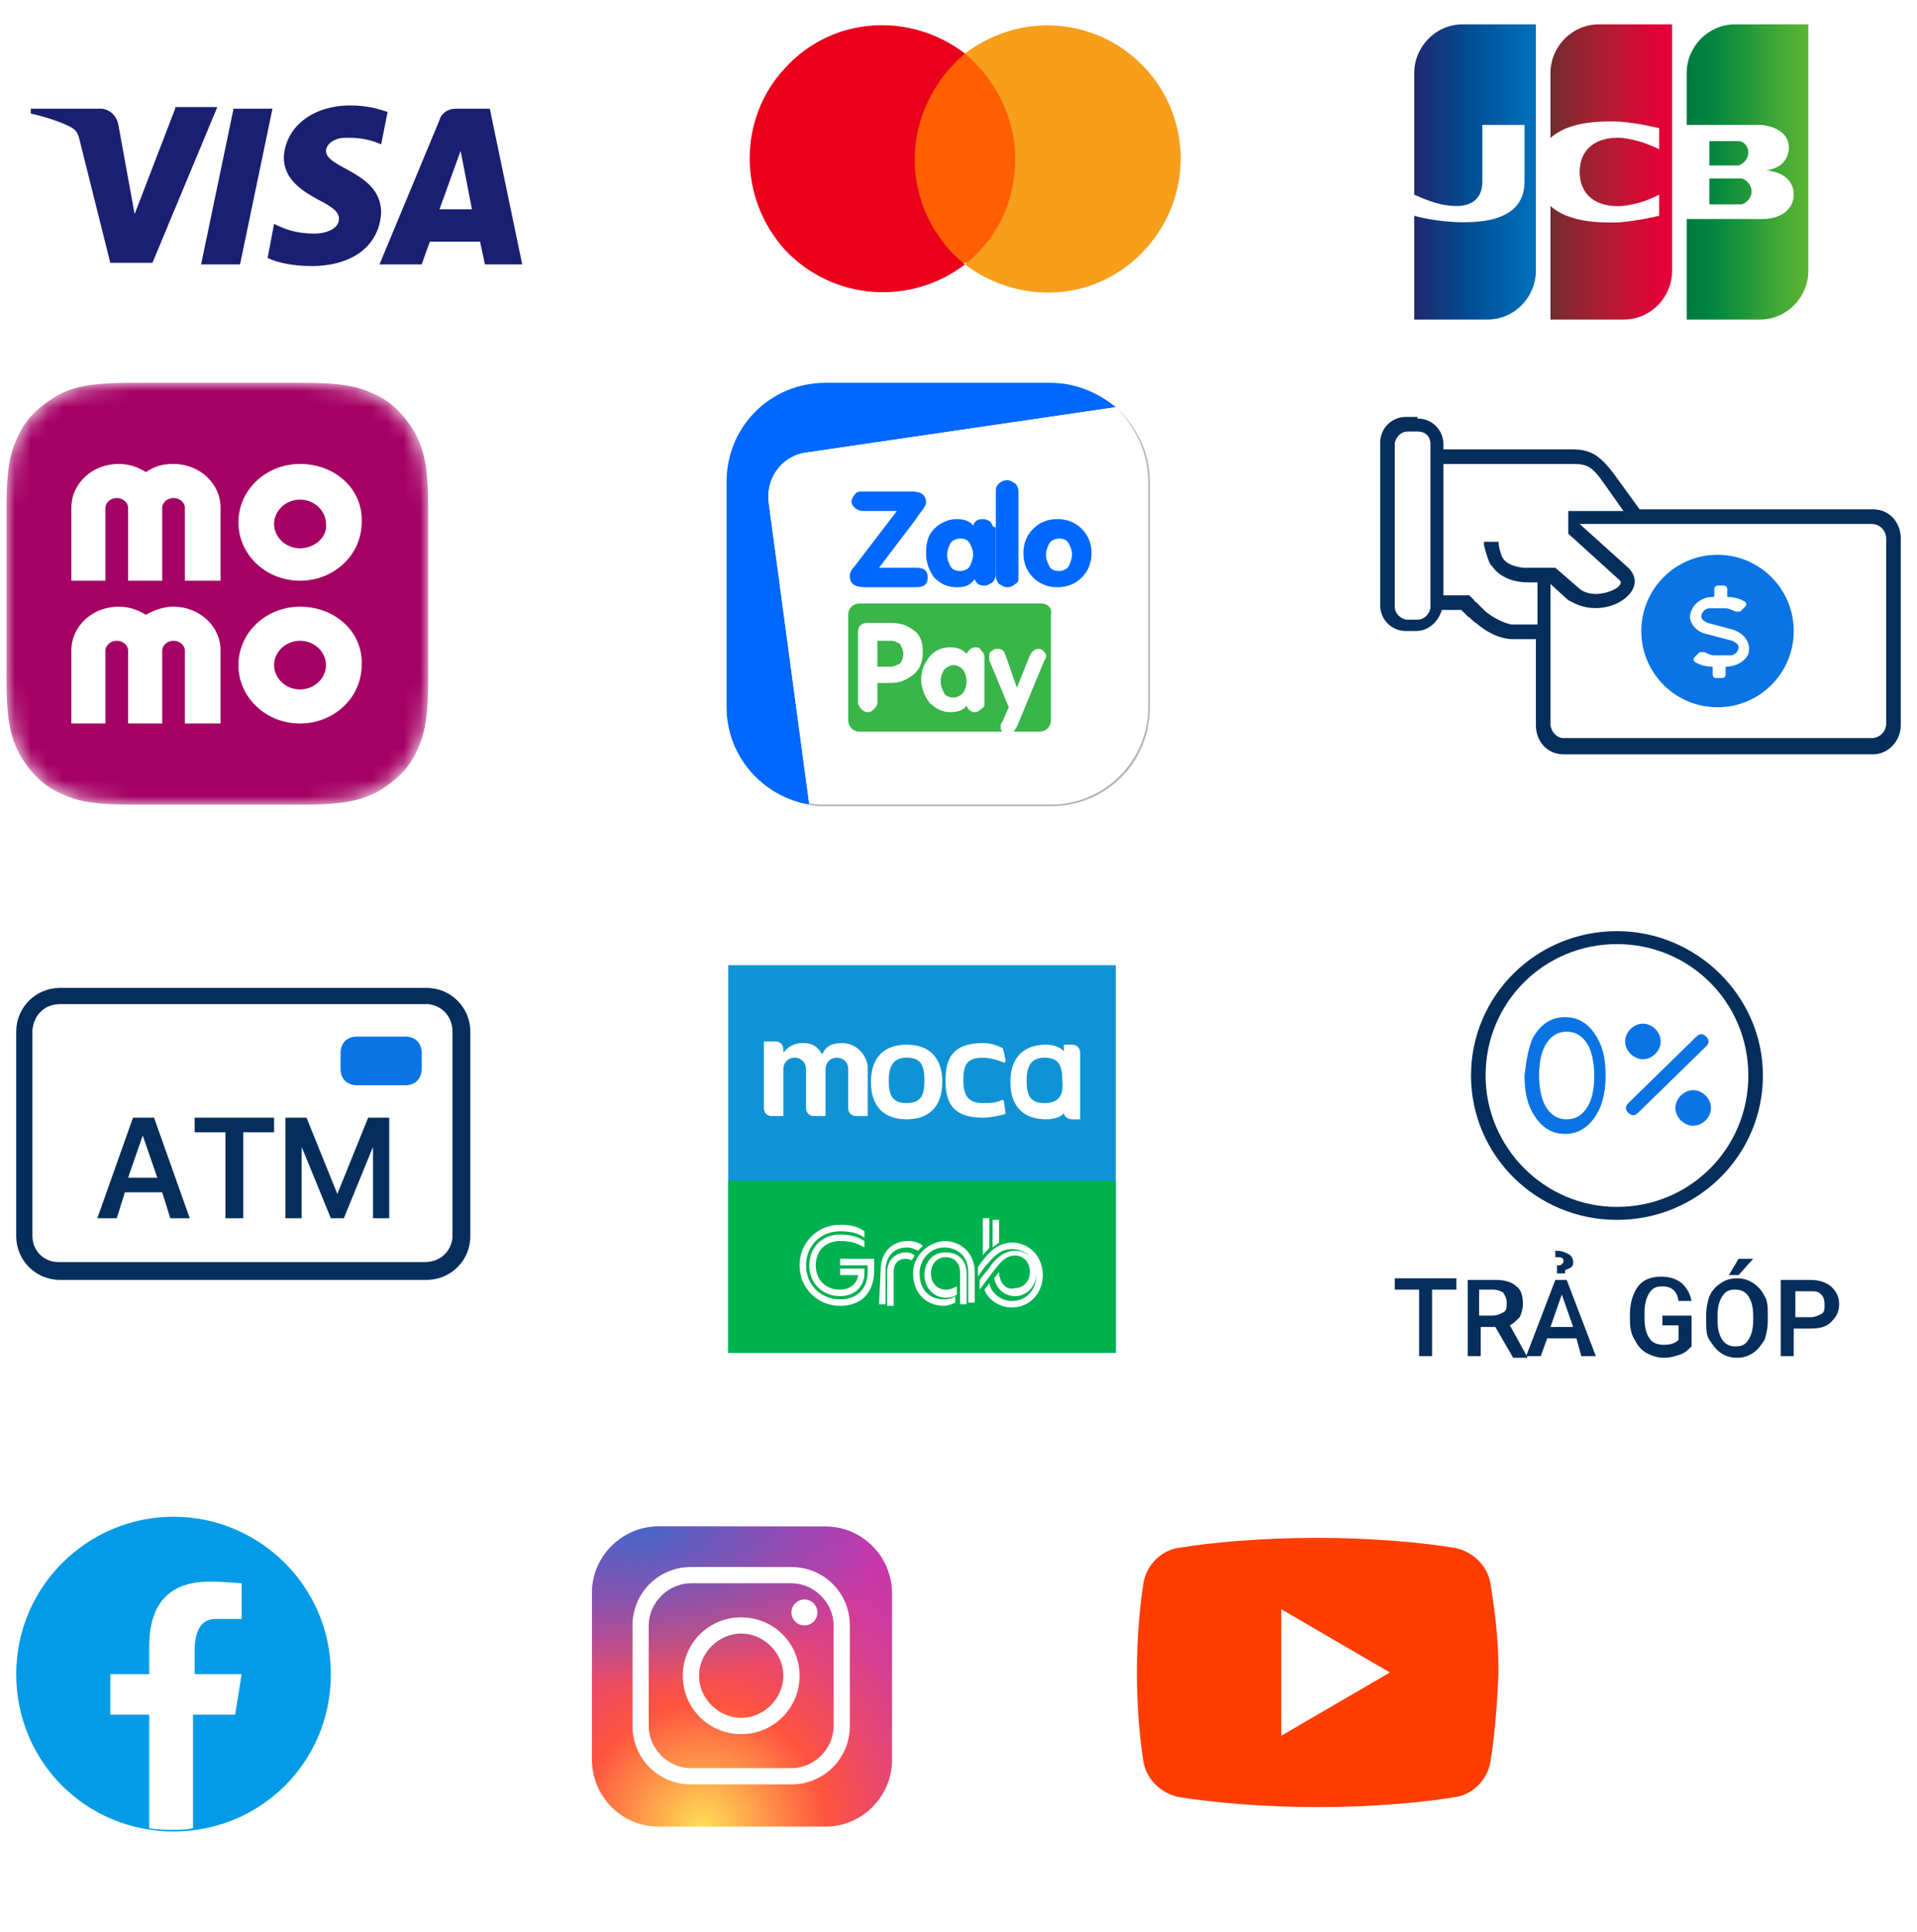 <?xml version="1.0" encoding="utf-8"?>
<!-- Generator: Adobe Illustrator 24.0.0, SVG Export Plug-In . SVG Version: 6.00 Build 0)  -->
<svg version="1.1" id="Layer_1" xmlns="http://www.w3.org/2000/svg" xmlns:xlink="http://www.w3.org/1999/xlink" x="0px" y="0px"
	 viewBox="0 0 118.2 119.1" style="enable-background:new 0 0 118.2 119.1;" xml:space="preserve">
<style type="text/css">
	.st0{fill:#FFFFFF;filter:url(#Adobe_OpacityMaskFilter);}
	.st1{mask:url(#mask0_1329:61134_1_);}
	.st2{opacity:1.000000e-02;fill:#FFFFFF;enable-background:new    ;}
	.st3{fill-rule:evenodd;clip-rule:evenodd;fill:#1A1F71;}
	.st4{fill:#FF5F00;}
	.st5{fill:#EB001B;}
	.st6{fill:#F79E1B;}
	.st7{fill:#FFFFFF;}
	.st8{fill:url(#SVGID_1_);}
	.st9{fill:url(#SVGID_2_);}
	.st10{fill:url(#SVGID_3_);}
	.st11{fill:url(#SVGID_4_);}
	.st12{fill:url(#SVGID_5_);}
	.st13{fill:#FFFFFF;filter:url(#Adobe_OpacityMaskFilter_1_);}
	.st14{mask:url(#mask0_2_);}
	.st15{fill:#A50064;}
	.st16{fill:#0068FF;}
	.st17{fill:#B3B3B3;}
	.st18{fill:#39B54A;}
	.st19{fill-rule:evenodd;clip-rule:evenodd;fill:#052E5C;}
	.st20{fill:#0B74E5;}
	.st21{fill:#1093D5;}
	.st22{fill:#00B14F;}
	.st23{fill-rule:evenodd;clip-rule:evenodd;fill:#0B74E5;}
	.st24{fill:#0B74E5;stroke:#0B74E5;}
	.st25{fill:#052E5C;}
	.st26{fill:url(#SVGID_6_);}
	.st27{fill:url(#SVGID_7_);}
	.st28{fill:#FF3D00;}
	.st29{fill:#039BE5;}
</style>
<defs>
	<filter id="Adobe_OpacityMaskFilter" filterUnits="userSpaceOnUse" x="0" y="0" width="34" height="23">
		<feColorMatrix  type="matrix" values="1 0 0 0 0  0 1 0 0 0  0 0 1 0 0  0 0 0 1 0"/>
	</filter>
</defs>
<mask maskUnits="userSpaceOnUse" x="0" y="0" width="34" height="23" id="mask0_1329:61134_1_">
	<path class="st0" d="M2.8,2h28.4c1,0,1.8,0.8,1.8,1.8v16.4c0,1-0.8,1.8-1.8,1.8H2.8c-1,0-1.8-0.8-1.8-1.8V3.8C1,2.8,1.8,2,2.8,2z"
		/>
</mask>
<g class="st1">
	<rect class="st2" width="34" height="23"/>
	<path class="st3" d="M10.8,6.7l-2.5,6.5l-1-5.5c-0.1-0.6-0.6-1-1.1-1H1.9L1.9,7c0.9,0.2,1.8,0.5,2.4,0.8C4.7,8,4.8,8.2,4.9,8.6
		l1.9,7.6h2.6l4-9.6H10.8z M14.4,6.7l-2,9.6h2.4l2-9.6H14.4z M28.4,9.3l0.7,3.6h-2L28.4,9.3z M28.1,6.7c-0.5,0-0.9,0.3-1,0.7
		l-3.7,8.9h2.6l0.5-1.4h3.1l0.3,1.4h2.3l-2-9.6H28.1z M17.5,9.7c0,1.4,1.2,2.1,2.1,2.6c1,0.5,1.3,0.8,1.3,1.2c0,0.6-0.8,0.9-1.5,0.9
		c-1.2,0-1.9-0.3-2.5-0.6l-0.4,2.1c0.6,0.3,1.6,0.5,2.7,0.5c2.6,0,4.2-1.3,4.3-3.3c0-2.5-3.4-2.7-3.4-3.8c0-0.3,0.3-0.7,1-0.8
		c0.3,0,1.3-0.1,2.4,0.4l0.4-2c-0.6-0.2-1.3-0.4-2.3-0.4C19.3,6.5,17.6,7.8,17.5,9.7z"/>
</g>
<g>
	<rect x="44.5" y="-0.1" class="st2" width="30" height="20"/>
	<rect x="55.9" y="3.3" class="st4" width="7.2" height="12.9"/>
	<path class="st5" d="M56.4,9.8c0-2.5,1.2-4.9,3.1-6.5c-3.4-2.6-8.2-2.3-11.1,0.9c-2.9,3.1-2.9,8,0,11.2c2.9,3.1,7.7,3.5,11.1,0.9
		C57.5,14.7,56.4,12.3,56.4,9.8z"/>
	<path class="st6" d="M72.8,9.8c0,3.1-1.8,6-4.6,7.4c-2.8,1.4-6.2,1-8.7-0.9c2-1.6,3.1-3.9,3.1-6.5c0-2.5-1.2-4.9-3.1-6.5
		C62,1.4,65.3,1,68.2,2.4C71,3.8,72.8,6.6,72.8,9.8L72.8,9.8z"/>
</g>
<g>
	<rect x="83.4" class="st2" width="32" height="21.3"/>
	<path class="st7" d="M113,16.9c0,2.3-1.9,4.2-4.2,4.2H85.6V4.4c0-2.3,1.9-4.2,4.2-4.2H113V16.9z"/>
	
		<linearGradient id="SVGID_1_" gradientUnits="userSpaceOnUse" x1="103.95" y1="12.999" x2="111.466" y2="12.999" gradientTransform="matrix(1 0 0 -1 0 24.823)">
		<stop  offset="0" style="stop-color:#007940"/>
		<stop  offset="0.229" style="stop-color:#00873F"/>
		<stop  offset="0.743" style="stop-color:#40A737"/>
		<stop  offset="1" style="stop-color:#5CB531"/>
	</linearGradient>
	<path class="st8" d="M105.4,12.6h1.8c0.1,0,0.2,0,0.2,0c0.3-0.1,0.6-0.4,0.6-0.8c0-0.4-0.3-0.7-0.6-0.8c-0.1,0-0.2,0-0.2,0h-1.8
		V12.6z"/>
	
		<linearGradient id="SVGID_2_" gradientUnits="userSpaceOnUse" x1="103.95" y1="14.162" x2="111.459" y2="14.162" gradientTransform="matrix(1 0 0 -1 0 24.823)">
		<stop  offset="0" style="stop-color:#007940"/>
		<stop  offset="0.229" style="stop-color:#00873F"/>
		<stop  offset="0.743" style="stop-color:#40A737"/>
		<stop  offset="1" style="stop-color:#5CB531"/>
	</linearGradient>
	<path class="st9" d="M107,1.5c-1.7,0-3,1.4-3,3v3.2h4.3c0.1,0,0.2,0,0.3,0c1,0.1,1.7,0.6,1.7,1.4c0,0.7-0.5,1.3-1.4,1.4v0
		c1,0.1,1.7,0.6,1.7,1.5c0,0.9-0.8,1.5-1.9,1.5h-4.7v6.2h4.5c1.7,0,3-1.4,3-3V1.5H107z"/>
	
		<linearGradient id="SVGID_3_" gradientUnits="userSpaceOnUse" x1="103.95" y1="15.441" x2="111.466" y2="15.441" gradientTransform="matrix(1 0 0 -1 0 24.823)">
		<stop  offset="0" style="stop-color:#007940"/>
		<stop  offset="0.229" style="stop-color:#00873F"/>
		<stop  offset="0.743" style="stop-color:#40A737"/>
		<stop  offset="1" style="stop-color:#5CB531"/>
	</linearGradient>
	<path class="st10" d="M107.8,9.4c0-0.4-0.3-0.7-0.6-0.7c0,0-0.1,0-0.2,0h-1.6v1.5h1.6c0.1,0,0.2,0,0.2,0
		C107.5,10.1,107.8,9.8,107.8,9.4z"/>
	
		<linearGradient id="SVGID_4_" gradientUnits="userSpaceOnUse" x1="87.124" y1="14.17" x2="94.757" y2="14.17" gradientTransform="matrix(1 0 0 -1 0 24.823)">
		<stop  offset="0" style="stop-color:#1F286F"/>
		<stop  offset="0.475" style="stop-color:#004E94"/>
		<stop  offset="0.826" style="stop-color:#0066B1"/>
		<stop  offset="1" style="stop-color:#006FBC"/>
	</linearGradient>
	<path class="st11" d="M90.2,1.5c-1.7,0-3,1.4-3,3v7.5c0.9,0.4,1.7,0.7,2.6,0.7c1.1,0,1.6-0.6,1.6-1.5V7.7H94v3.5
		c0,1.4-0.9,2.5-3.7,2.5c-1.8,0-3.1-0.4-3.1-0.4v6.4h4.5c1.7,0,3-1.4,3-3V1.5H90.2z"/>
	
		<linearGradient id="SVGID_5_" gradientUnits="userSpaceOnUse" x1="95.497" y1="14.153" x2="102.909" y2="14.153" gradientTransform="matrix(1 0 0 -1 0 24.823)">
		<stop  offset="0" style="stop-color:#6C2C2F"/>
		<stop  offset="0.173" style="stop-color:#882730"/>
		<stop  offset="0.573" style="stop-color:#BE1833"/>
		<stop  offset="0.859" style="stop-color:#DC0436"/>
		<stop  offset="1" style="stop-color:#E60039"/>
	</linearGradient>
	<path class="st12" d="M98.6,1.5c-1.7,0-3,1.4-3,3v4c0.8-0.7,2.1-1.1,4.3-1c1.2,0.1,2.4,0.4,2.4,0.4v1.3c-0.6-0.3-1.4-0.6-2.3-0.7
		c-1.6-0.1-2.6,0.7-2.6,2.1c0,1.4,1,2.2,2.6,2.1c1-0.1,1.7-0.4,2.3-0.7v1.3c0,0-1.2,0.3-2.4,0.4c-2.2,0.1-3.5-0.3-4.3-1v7h4.5
		c1.7,0,3-1.4,3-3V1.5H98.6z"/>
</g>
<defs>
	<filter id="Adobe_OpacityMaskFilter_1_" filterUnits="userSpaceOnUse" x="0.4" y="23.6" width="26" height="26">
		<feColorMatrix  type="matrix" values="1 0 0 0 0  0 1 0 0 0  0 0 1 0 0  0 0 0 1 0"/>
	</filter>
</defs>
<mask maskUnits="userSpaceOnUse" x="0.4" y="23.6" width="26" height="26" id="mask0_2_">
	<path class="st13" d="M8.1,23.6h10.6c2.7,0,3.6,0.3,4.6,0.8c1,0.5,1.7,1.3,2.3,2.3c0.5,1,0.8,1.9,0.8,4.6v10.6
		c0,2.7-0.3,3.6-0.8,4.6c-0.5,1-1.3,1.7-2.3,2.3c-1,0.5-1.9,0.8-4.6,0.8H8.1c-2.7,0-3.6-0.3-4.6-0.8c-1-0.5-1.7-1.3-2.3-2.3
		c-0.5-1-0.8-1.9-0.8-4.6V31.3c0-2.7,0.3-3.6,0.8-4.6c0.5-1,1.3-1.7,2.3-2.3C4.4,23.9,5.4,23.6,8.1,23.6z"/>
</mask>
<g class="st14">
	<path class="st15" d="M8.1,23.6h10.6c2.7,0,3.6,0.3,4.6,0.8c1,0.5,1.7,1.3,2.3,2.3c0.5,1,0.8,1.9,0.8,4.6v10.6
		c0,2.7-0.3,3.6-0.8,4.6c-0.5,1-1.3,1.7-2.3,2.3c-1,0.5-1.9,0.8-4.6,0.8H8.1c-2.7,0-3.6-0.3-4.6-0.8c-1-0.5-1.7-1.3-2.3-2.3
		c-0.5-1-0.8-1.9-0.8-4.6V31.3c0-2.7,0.3-3.6,0.8-4.6c0.5-1,1.3-1.7,2.3-2.3C4.4,23.9,5.4,23.6,8.1,23.6z"/>
	<path class="st7" d="M18.5,28.6c-2.1,0-3.8,1.6-3.8,3.6c0,2,1.7,3.6,3.8,3.6c2.1,0,3.8-1.6,3.8-3.6C22.4,30.2,20.7,28.6,18.5,28.6z
		 M18.5,33.8c-0.9,0-1.6-0.7-1.6-1.5c0-0.8,0.7-1.5,1.6-1.5c0.9,0,1.6,0.7,1.6,1.5C20.2,33.1,19.4,33.8,18.5,33.8L18.5,33.8z
		 M13.6,35.8h-2.2v-4.5c0-0.3-0.3-0.6-0.7-0.6c-0.4,0-0.7,0.3-0.7,0.6v4.5H7.9v-4.5c0-0.3-0.3-0.6-0.7-0.6c-0.4,0-0.7,0.3-0.7,0.6
		v4.5H4.4v-4.5c0-1.5,1.3-2.7,2.9-2.7c0.7,0,1.2,0.2,1.7,0.5c0.6-0.4,1.1-0.5,1.7-0.5c1.6,0,2.9,1.2,2.9,2.7V35.8z M18.5,37.4
		c-2.1,0-3.8,1.6-3.8,3.6c0,2,1.7,3.6,3.8,3.6c2.1,0,3.8-1.6,3.8-3.6C22.4,39,20.7,37.4,18.5,37.4L18.5,37.4z M10.7,37.4
		c1.6,0,2.9,1.2,2.9,2.7v4.5h-2.2v-4.5c0-0.3-0.3-0.6-0.7-0.6c-0.4,0-0.7,0.3-0.7,0.6v4.5H7.9v-4.5c0-0.3-0.3-0.6-0.7-0.6
		c-0.4,0-0.7,0.3-0.7,0.6v4.5H4.4v-4.5c0-1.5,1.3-2.7,2.9-2.7c0.7,0,1.2,0.2,1.7,0.5C9.5,37.6,10.1,37.4,10.7,37.4z M18.5,39.5
		c0.9,0,1.6,0.7,1.6,1.5c0,0.8-0.7,1.5-1.6,1.5c-0.9,0-1.6-0.7-1.6-1.5C16.9,40.2,17.6,39.5,18.5,39.5z"/>
</g>
<g>
	<path class="st16" d="M49.7,27.9l19.1-2.8c-1.1-0.9-2.5-1.5-4-1.5H50.9c-3.4,0-6.1,2.7-6.1,6.1v13.9c0,3,2.2,5.5,5.1,6L47.4,31
		C47.2,29.5,48.2,28.1,49.7,27.9z"/>
	<path class="st7" d="M68.8,25.1l-19.1,2.8c-1.5,0.2-2.5,1.6-2.3,3.1l2.5,18.6c0.3,0,0.7,0.1,1,0.1h13.9c3.4,0,6.1-2.7,6.1-6.1V29.7
		C70.9,27.8,70.1,26.2,68.8,25.1z"/>
	<path class="st17" d="M68.8,25.1L68.8,25.1c1.2,1.2,2,2.8,2,4.6v13.9c0,3.3-2.7,6-6,6H50.9c-0.3,0-0.7,0-1-0.1l0,0.1
		c0.3,0.1,0.7,0.1,1,0.1h13.9c3.4,0,6.1-2.7,6.1-6.1V29.7C70.9,27.9,70.1,26.3,68.8,25.1z"/>
	<path class="st16" d="M61.1,32.2c-0.1-0.1-0.3-0.2-0.5-0.2c-0.3,0-0.5,0.1-0.6,0.4C59.8,32.1,59.4,32,59,32c-0.5,0-1,0.2-1.4,0.6
		c-0.4,0.4-0.5,0.9-0.5,1.5c0,0.6,0.2,1.1,0.5,1.5c0.4,0.4,0.8,0.6,1.4,0.6c0.5,0,0.8-0.1,1.1-0.5c0.1,0.3,0.3,0.4,0.6,0.4
		c0.2,0,0.3-0.1,0.5-0.2c0.1-0.1,0.2-0.3,0.2-0.5v-2.9C61.2,32.5,61.2,32.4,61.1,32.2z M59.8,34.9c-0.1,0.2-0.4,0.3-0.6,0.3
		c-0.3,0-0.5-0.1-0.6-0.3c-0.1-0.2-0.2-0.4-0.2-0.7c0-0.3,0.1-0.5,0.2-0.7c0.1-0.2,0.4-0.3,0.6-0.3c0.3,0,0.5,0.1,0.6,0.3
		c0.1,0.2,0.2,0.4,0.2,0.7C60,34.4,59.9,34.7,59.8,34.9z"/>
	<path class="st16" d="M62.6,36c-0.1,0.1-0.3,0.2-0.5,0.2c-0.2,0-0.3-0.1-0.5-0.2c-0.1-0.1-0.2-0.3-0.2-0.5v-5.2
		c0-0.2,0-0.3,0.2-0.5c0.1-0.1,0.3-0.2,0.5-0.2c0.2,0,0.3,0.1,0.5,0.2c0.1,0.1,0.2,0.3,0.2,0.5v5.2C62.8,35.8,62.8,35.9,62.6,36z"/>
	<path class="st16" d="M66.7,32.6c-0.4-0.4-0.9-0.6-1.5-0.6c-0.6,0-1.1,0.2-1.5,0.6c-0.4,0.4-0.6,0.9-0.6,1.5c0,0.6,0.2,1.1,0.6,1.5
		c0.4,0.4,0.9,0.6,1.5,0.6c0.6,0,1.1-0.2,1.5-0.6c0.4-0.4,0.6-0.9,0.6-1.5C67.3,33.5,67.1,33,66.7,32.6z M65.9,34.9
		c-0.1,0.2-0.4,0.3-0.6,0.3c-0.3,0-0.5-0.1-0.6-0.3c-0.1-0.2-0.2-0.4-0.2-0.7c0-0.3,0.1-0.5,0.2-0.7c0.1-0.2,0.4-0.3,0.6-0.3
		c0.3,0,0.5,0.1,0.6,0.3c0.1,0.2,0.2,0.4,0.2,0.7C66.1,34.4,66,34.7,65.9,34.9z"/>
	<path class="st16" d="M56.4,32.1c0.4-0.6,0.7-0.9,0.7-1.1c0-0.5-0.3-0.7-0.9-0.7h-3c-0.2,0-0.4,0-0.5,0.2c-0.1,0.1-0.2,0.3-0.2,0.4
		c0,0.2,0.1,0.3,0.2,0.4c0.1,0.1,0.3,0.2,0.5,0.2h2.1l-2.6,3.4c-0.2,0.2-0.3,0.4-0.3,0.6c0,0.5,0.3,0.7,1,0.7h3.1
		c0.5,0,0.7-0.2,0.7-0.6c0-0.4-0.2-0.6-0.7-0.6h-2.3L56.4,32.1z"/>
	<path class="st18" d="M54.9,39.5h-0.8v1.6h0.8c0.2,0,0.4-0.1,0.6-0.2c0.1-0.1,0.2-0.4,0.2-0.6c0-0.2-0.1-0.4-0.2-0.6
		C55.3,39.6,55.2,39.5,54.9,39.5z"/>
	<path class="st18" d="M58.8,41c-0.2,0-0.4,0.1-0.6,0.3c-0.1,0.2-0.2,0.4-0.2,0.7s0.1,0.5,0.2,0.7c0.1,0.2,0.3,0.3,0.6,0.3
		c0.2,0,0.4-0.1,0.6-0.3c0.1-0.2,0.2-0.4,0.2-0.7c0-0.3-0.1-0.5-0.2-0.7C59.2,41.1,59,41,58.8,41z"/>
	<path class="st18" d="M64.2,37.2H53c-0.4,0-0.7,0.3-0.7,0.7v6.5c0,0.4,0.3,0.7,0.7,0.7h8.8c-0.1-0.1-0.1-0.2-0.1-0.3
		c0-0.1,0-0.2,0.1-0.3l0.4-0.9L61,40.7c0-0.1,0-0.2,0-0.3c0-0.1,0-0.2,0.2-0.3c0.1-0.1,0.2-0.1,0.3-0.1c0.3,0,0.4,0.1,0.5,0.4l0.7,2
		l0.8-2c0.1-0.2,0.3-0.4,0.5-0.4c0.1,0,0.2,0,0.3,0.1c0.1,0.1,0.2,0.2,0.2,0.3c0,0.1,0,0.2-0.1,0.3l-1.7,4.1
		c-0.1,0.1-0.1,0.2-0.2,0.3h1.6c0.4,0,0.7-0.3,0.7-0.7v-6.5C64.9,37.5,64.6,37.2,64.2,37.2z M56.3,41.6c-0.4,0.3-0.8,0.5-1.3,0.5
		h-0.9v1.2c0,0.2-0.1,0.3-0.2,0.4c-0.1,0.1-0.2,0.2-0.4,0.2c-0.2,0-0.3-0.1-0.4-0.2c-0.1-0.1-0.2-0.3-0.2-0.4v-4.3
		c0-0.4,0.2-0.6,0.6-0.6H55c0.6,0,1,0.2,1.4,0.5c0.4,0.3,0.5,0.8,0.5,1.3C56.9,40.8,56.7,41.3,56.3,41.6z M60.7,43.3
		c0,0.2,0,0.3-0.2,0.4c-0.1,0.1-0.2,0.2-0.4,0.2c-0.2,0-0.4-0.1-0.5-0.4c-0.2,0.3-0.6,0.4-1,0.4c-0.5,0-0.9-0.2-1.3-0.6
		c-0.3-0.4-0.5-0.9-0.5-1.4c0-0.6,0.2-1,0.5-1.4c0.3-0.4,0.8-0.6,1.3-0.6c0.4,0,0.7,0.1,1,0.4c0.1-0.2,0.3-0.4,0.5-0.4
		c0.2,0,0.3,0,0.4,0.2c0.1,0.1,0.2,0.2,0.2,0.4V43.3z"/>
</g>
<g>
	<path class="st19" d="M87.4,25.8c0.9,0,1.6,0.7,1.6,1.6v0.3h7.9c1.1,0,1.7,0.3,2.6,1.5l1.6,2.2h14.4c1,0,1.7,0.8,1.7,1.8v11.5
		c0,1-0.8,1.8-1.7,1.8H96.4c-1,0-1.7-0.8-1.7-1.8v-5.3h-1.4c-0.8,0-1.6-0.4-2.3-1c-0.2-0.1-0.3-0.3-0.5-0.4l-0.3-0.3l-0.1-0.1
		l-1.2,0c-0.2,0.7-0.8,1.3-1.6,1.3h-0.6c-0.9,0-1.6-0.7-1.6-1.6v-10c0-0.9,0.7-1.6,1.6-1.6H87.4z M89,36.7h1.6l0.2,0.2l0.1,0.1
		c0,0,0,0.1,0.1,0.1c0.2,0.2,0.4,0.4,0.6,0.6c0.5,0.4,1.1,0.7,1.6,0.8l0.2,0h1.4v-2.6l-0.6,0c-1,0-1.8-0.4-2.2-1l-0.1-0.1
		c-0.2-0.4-0.3-0.8-0.4-1.2l0-0.2h0.9c0,0.3,0.1,0.6,0.2,0.9c0.2,0.4,0.6,0.6,1.3,0.7l0.2,0h1.8l1.5,1.3c0.5,0.4,1.3,0.4,2,0.1
		c0.5-0.2,0.6-0.5,0.5-0.6l-3.2-2.9l0-1.2v-0.2h3.4l-1.2-1.7c-0.7-1-1-1.2-1.9-1.2H89V36.7z M87.4,26.6h-0.6c-0.4,0-0.7,0.3-0.8,0.7
		l0,0.1v10c0,0.4,0.3,0.7,0.7,0.8l0.1,0h0.6c0.4,0,0.7-0.3,0.8-0.7l0-0.1v-10C88.2,26.9,87.9,26.6,87.4,26.6L87.4,26.6z M95.6,44.6
		V36l1.1,1l0.2,0.1c0.9,0.5,1.9,0.5,2.8,0.1c1-0.5,1.5-1.4,0.7-2.2l-3-2.7h18c0.5,0,0.9,0.4,0.9,0.9v11.4c0,0.5-0.4,0.9-0.9,0.9h-19
		C96,45.5,95.6,45.1,95.6,44.6z"/>
	<circle class="st20" cx="105.9" cy="38.9" r="4.7"/>
	<path class="st7" d="M106.8,38.8l-1.5-0.4c-0.2-0.1-0.4-0.2-0.4-0.4c0-0.2,0.2-0.5,0.5-0.5h1c0.2,0,0.4,0.1,0.6,0.2
		c0.1,0,0.2,0,0.3,0l0.3-0.3c0.1-0.1,0.1-0.2,0-0.3c-0.3-0.2-0.7-0.3-1.1-0.3h0v-0.5c0-0.1-0.1-0.2-0.2-0.2h-0.4
		c-0.1,0-0.2,0.1-0.2,0.2v0.5h-0.1c-0.8,0-1.4,0.6-1.4,1.3c0.1,0.5,0.5,0.9,1.1,1l1.5,0.4c0.2,0.1,0.4,0.2,0.4,0.4
		c0,0.2-0.2,0.5-0.5,0.5h-1c-0.2,0-0.4-0.1-0.6-0.2c-0.1,0-0.2,0-0.3,0l-0.3,0.3c-0.1,0.1-0.1,0.2,0,0.3c0.3,0.2,0.7,0.3,1.1,0.3h0
		v0.5c0,0.1,0.1,0.2,0.2,0.2h0.4c0.1,0,0.2-0.1,0.2-0.2v-0.5h0c0.6,0,1.2-0.3,1.4-0.8C108,39.6,107.5,39,106.8,38.8z"/>
</g>
<g>
	<g>
		<path class="st19" d="M29,63.6c0-1.5-1.2-2.7-2.7-2.7H3.7c-1.5,0-2.7,1.2-2.7,2.7v12.6c0,1.5,1.2,2.7,2.7,2.7h22.6
			c1.5,0,2.7-1.2,2.7-2.7V63.6z M3.7,61.9h22.6l0.1,0c0.9,0.1,1.5,0.8,1.5,1.7v12.6l0,0.1c-0.1,0.9-0.8,1.5-1.7,1.5H3.7l-0.1,0
			C2.7,77.8,2,77.1,2,76.2V63.6l0-0.1C2.1,62.5,2.8,61.9,3.7,61.9z"/>
		<path class="st19" d="M7.7,73.5l-0.5,1.6H6l2.2-6.2h1.3l2.2,6.2h-1.2L10,73.5H7.7z M7.9,72.6h1.8L8.8,70h0L7.9,72.6z M15,75.1
			v-5.3h1.9v-0.9H12v0.9h1.9v5.3H15z M18.6,70.7v4.4h-1v-6.2h1.3l1.9,4.7h0l1.9-4.7H24v6.2h-1v-4.4h0l-1.8,4.4h-0.8L18.6,70.7
			L18.6,70.7z"/>
	</g>
	<path class="st20" d="M22,63.9h3c0.6,0,1,0.4,1,1v1c0,0.6-0.4,1-1,1h-3c-0.6,0-1-0.4-1-1v-1C21,64.3,21.4,63.9,22,63.9z"/>
</g>
<g>
	<path class="st21" d="M68.8,59.5H44.9v23.9h23.9V59.5z"/>
	<path class="st7" d="M51.9,64.3c-0.6,0-1,0.2-1.2,0.7c-0.3-0.5-0.6-0.7-1.2-0.7c-0.5,0-0.9,0.2-1.2,0.6v-0.2c0-0.3-0.2-0.5-0.5-0.5
		l-0.7,0l0,4.1c0,0.3,0.2,0.5,0.5,0.5l0.7,0l0-2.9c0-0.4,0.3-0.7,0.7-0.7c0.4,0,0.7,0.3,0.7,0.7l0,2.4c0,0.3,0.2,0.5,0.5,0.5l0.7,0
		l0-2.9c0-0.4,0.3-0.7,0.7-0.7c0.4,0,0.7,0.3,0.7,0.7l0,2.4c0,0.3,0.2,0.5,0.5,0.5l0.7,0l0-3.1C53.4,65,52.8,64.3,51.9,64.3z"/>
	<path class="st7" d="M61.8,64.6c-0.4-0.2-0.8-0.3-1.2-0.3c-1.9,0-2.3,1-2.3,2.3c0,1.2,0.3,2.3,2.3,2.3c0.4,0,0.9-0.1,1.3-0.2
		c0,0,0.1,0,0.1-0.1c0,0-0.1-0.7-0.1-0.7c0,0,0-0.1-0.1-0.1C61.4,68,61,68,60.6,68c-1,0-1.2-0.6-1.2-1.4c0-0.8,0.1-1.4,1.2-1.4
		c0.6,0,1.3,0.3,1.3,0.3c0,0,0.1,0,0.1-0.1c0,0,0,0,0,0C62,65.4,61.9,64.7,61.8,64.6C61.9,64.7,61.9,64.6,61.8,64.6z"/>
	<path class="st7" d="M66.1,64.4l-0.5,0l0,0.4c-0.3-0.3-0.7-0.4-1.1-0.4c-1.3,0-2.2,0.7-2.2,2.3c0,1.6,0.9,2.3,2.2,2.3
		c0.6,0,1-0.2,1.1-0.4c0,0.2,0.2,0.4,0.5,0.4l0.5,0l0-4.1C66.6,64.6,66.4,64.4,66.1,64.4z M64.4,68c-0.9,0-1.1-0.5-1.1-1.4
		c0-0.9,0.3-1.4,1.1-1.4c0.9,0,1.1,0.5,1.1,1.4C65.6,67.5,65.3,68,64.4,68z"/>
	<path class="st7" d="M55.9,64.4c-1.3,0-2.2,0.7-2.2,2.3c0,1.6,0.9,2.3,2.2,2.3c1.3,0,2.2-0.7,2.2-2.3
		C58.1,65.1,57.2,64.4,55.9,64.4z M55.9,68c-0.9,0-1.1-0.5-1.1-1.4c0-0.9,0.3-1.4,1.1-1.4c0.9,0,1.1,0.5,1.1,1.4
		C57,67.5,56.8,68,55.9,68z"/>
	<path class="st22" d="M68.8,83.4H44.9V72.8h23.9V83.4z"/>
	<path class="st7" d="M49.9,78c0,1.1,0.8,1.9,1.9,1.9c1,0,1.5-0.7,1.5-1.4v-0.3h-1.5v0.4h1.1c0,0.4-0.4,0.9-1.1,0.9
		c-0.9,0-1.5-0.6-1.5-1.5c0-0.9,0.6-1.5,1.5-1.5c0.6,0,1,0.1,1.5,0.4l0,0v-0.4c-0.3-0.2-0.8-0.4-1.5-0.4
		C50.7,76.1,49.9,76.9,49.9,78z M49.3,78c0,1.4,1.1,2.5,2.5,2.5c1.3,0,2.1-0.8,2.1-2.2v-0.7h-2.1v0.4h1.7v0.4c0,1-0.6,1.7-1.7,1.7
		c-1.2,0-2.1-0.9-2.1-2.1c0-1.2,0.9-2.1,2.1-2.1c0.6,0,1.1,0.1,1.5,0.4v-0.4c-0.4-0.3-0.9-0.4-1.5-0.4C50.4,75.5,49.3,76.6,49.3,78z
		 M54.7,78.4v2.1h0.4v-2.1c0-0.5,0.3-0.8,0.7-0.8c0.1,0,0.3,0,0.4,0.1c0.1-0.1,0.1-0.2,0.2-0.3c-0.1-0.1-0.3-0.2-0.5-0.2
		C55.2,77.2,54.7,77.7,54.7,78.4z M54.2,80.4h0.4v-2.1c0-0.8,0.5-1.4,1.3-1.4c0.3,0,0.5,0.1,0.7,0.2c0.1-0.1,0.2-0.2,0.3-0.3
		c-0.2-0.2-0.6-0.3-0.9-0.3c-1,0-1.7,0.7-1.7,1.8L54.2,80.4L54.2,80.4z M60.3,78.1v0.6c0.2-0.3,0.4-0.6,0.6-0.8
		c0.5-0.6,0.9-0.9,1.5-0.9c0.9,0,1.5,0.7,1.5,1.6c0,0.9-0.6,1.6-1.5,1.6c-0.7,0-1.3-0.5-1.4-1.1l-0.3,0.4c0.2,0.6,0.9,1.1,1.7,1.1
		c1.1,0,1.9-0.9,1.9-2c0-1.1-0.8-2-1.9-2C61.4,76.6,60.8,77.4,60.3,78.1z M61.6,78.4L61.6,78.4l-0.3,0.4c0.1,0.5,0.5,1.1,1.3,1.1
		c0.7,0,1.3-0.6,1.3-1.4c0-0.8-0.6-1.4-1.3-1.4c-0.7,0-1.2,0.5-1.5,0.9c-0.1,0.2-0.4,0.5-0.7,0.9v0.6c0.3-0.4,0.6-0.8,0.9-1.2
		c0.4-0.5,0.7-0.9,1.3-0.9c0.5,0,0.9,0.4,0.9,1c0,0.6-0.4,1-0.9,1C62,79.6,61.6,79,61.6,78.4L61.6,78.4L61.6,78.4z M61.2,75.2v1.7
		c0.1-0.1,0.3-0.2,0.4-0.3v-1.4H61.2z M60.6,77.4c0.1-0.2,0.3-0.3,0.4-0.5v-1.8h-0.4V77.4z M59,79.3L59,79.3
		c-0.2,0.1-0.4,0.2-0.7,0.2c-0.5,0-0.9-0.4-0.9-1c0-0.6,0.4-1,0.9-1c0.6,0,0.9,0.4,0.9,1v1.9h0.4v-1.9c0-0.8-0.5-1.3-1.3-1.3
		c-0.8,0-1.3,0.6-1.3,1.4c0,0.8,0.6,1.4,1.3,1.4c0.3,0,0.6-0.1,0.7-0.2V79.3z M56.3,78.5c0,1.2,0.8,2,1.9,2c0.2,0,0.5-0.1,0.7-0.2
		v-0.4c-0.1,0.1-0.4,0.2-0.7,0.2c-0.9,0-1.5-0.6-1.5-1.6c0-0.9,0.7-1.6,1.5-1.6c0.9,0,1.5,0.6,1.5,1.5v1.9h0.4v-1.9
		c0-1.1-0.8-1.9-1.9-1.9C57.2,76.6,56.3,77.4,56.3,78.5z"/>
</g>
<g>
	<path class="st19" d="M90.7,66.3c0-4.9,4-8.9,9-8.9c4.9,0,9,4,9,8.9s-4,8.9-9,8.9C94.7,75.2,90.7,71.2,90.7,66.3z M99.7,58.2
		c-4.5,0-8.1,3.6-8.1,8.1c0,4.4,3.6,8.1,8.1,8.1c4.5,0,8.1-3.6,8.1-8.1C107.8,61.8,104.2,58.2,99.7,58.2z"/>
	<path class="st23" d="M105.2,63.9c0.2,0.2,0.2,0.4,0,0.6l-4.2,4.1c-0.2,0.2-0.4,0.2-0.6,0c-0.2-0.2-0.2-0.4,0-0.6l4.2-4.1
		C104.8,63.7,105,63.7,105.2,63.9z"/>
	<path class="st24" d="M101.9,64.2c0,0.3-0.3,0.6-0.6,0.6s-0.6-0.3-0.6-0.6c0-0.3,0.3-0.6,0.6-0.6S101.9,63.9,101.9,64.2z"/>
	<path class="st24" d="M105,68.3c0,0.3-0.3,0.6-0.6,0.6c-0.3,0-0.6-0.3-0.6-0.6c0-0.3,0.3-0.6,0.6-0.6C104.7,67.7,105,68,105,68.3z"
		/>
	<path class="st23" d="M95.3,64.4c-0.3,0.5-0.4,1.2-0.4,1.9c0,0.6,0.1,1.4,0.4,1.9c0.3,0.5,0.7,0.8,1.3,0.8c0.6,0,1-0.3,1.3-0.8
		c0.3-0.5,0.4-1.2,0.4-1.9c0-0.6-0.1-1.4-0.4-1.9c-0.3-0.5-0.7-0.8-1.3-0.8C96,63.6,95.6,63.9,95.3,64.4z M94.5,64
		c0.4-0.7,1-1.3,2-1.3c1,0,1.6,0.6,2,1.3c0.4,0.7,0.5,1.5,0.5,2.3c0,0.7-0.1,1.6-0.5,2.3c-0.4,0.7-1,1.3-2,1.3c-1,0-1.6-0.6-2-1.3
		c-0.4-0.7-0.5-1.5-0.5-2.3C94.1,65.5,94.2,64.7,94.5,64z"/>
	<path class="st25" d="M89.8,79.5h-1.5v4.1h-0.8v-4.1H86v-0.7h3.8V79.5z"/>
	<path class="st25" d="M92.2,81.8h-0.9v1.8h-0.8v-4.7h1.7c0.5,0,1,0.1,1.3,0.4c0.3,0.2,0.4,0.6,0.4,1.1c0,0.3-0.1,0.6-0.2,0.8
		c-0.2,0.2-0.4,0.4-0.6,0.5l1.1,2v0h-0.9L92.2,81.8z M91.2,81.1h0.8c0.3,0,0.5-0.1,0.7-0.2c0.2-0.1,0.2-0.3,0.2-0.6
		c0-0.3-0.1-0.4-0.2-0.6c-0.1-0.1-0.4-0.2-0.6-0.2h-0.9V81.1z"/>
	<path class="st25" d="M97.2,82.5h-1.8L95,83.6h-0.9l1.8-4.7h0.7l1.8,4.7h-0.9L97.2,82.5z M95.6,81.8H97l-0.7-2L95.6,81.8z M96,78.5
		l0-0.5c0.2,0,0.3,0,0.3-0.1c0.1,0,0.1-0.1,0.1-0.2c0-0.2-0.2-0.2-0.5-0.2l0-0.4c0.4,0,0.6,0.1,0.8,0.2c0.2,0.1,0.3,0.3,0.3,0.5
		c0,0.1,0,0.2-0.1,0.3c-0.1,0.1-0.2,0.1-0.4,0.2v0.2H96z"/>
	<path class="st25" d="M104.3,83c-0.2,0.2-0.4,0.4-0.7,0.5c-0.3,0.1-0.6,0.2-1,0.2c-0.4,0-0.7-0.1-1.1-0.3c-0.3-0.2-0.5-0.4-0.7-0.8
		c-0.2-0.3-0.3-0.7-0.3-1.2v-0.4c0-0.7,0.2-1.3,0.5-1.7c0.3-0.4,0.8-0.6,1.4-0.6c0.5,0,0.9,0.1,1.3,0.4c0.3,0.3,0.5,0.6,0.6,1.1
		h-0.8c-0.1-0.6-0.4-0.9-1-0.9c-0.4,0-0.6,0.1-0.8,0.4c-0.2,0.3-0.3,0.7-0.3,1.2v0.4c0,0.5,0.1,0.9,0.3,1.2c0.2,0.3,0.5,0.4,0.9,0.4
		c0.4,0,0.7-0.1,0.9-0.3v-0.9h-1v-0.6h1.8V83z"/>
	<path class="st25" d="M109,81.4c0,0.5-0.1,0.9-0.2,1.2c-0.2,0.3-0.4,0.6-0.7,0.8c-0.3,0.2-0.6,0.3-1,0.3c-0.4,0-0.7-0.1-1-0.3
		c-0.3-0.2-0.5-0.5-0.7-0.8c-0.2-0.3-0.2-0.7-0.2-1.2v-0.3c0-0.5,0.1-0.9,0.2-1.2c0.2-0.4,0.4-0.6,0.7-0.8c0.3-0.2,0.6-0.3,1-0.3
		s0.7,0.1,1,0.3c0.3,0.2,0.5,0.4,0.7,0.8c0.2,0.3,0.2,0.7,0.2,1.2V81.4z M108.1,81.1c0-0.5-0.1-0.9-0.3-1.2
		c-0.2-0.3-0.5-0.4-0.8-0.4c-0.4,0-0.6,0.1-0.8,0.4c-0.2,0.3-0.3,0.7-0.3,1.2v0.3c0,0.5,0.1,0.9,0.3,1.2c0.2,0.3,0.5,0.4,0.8,0.4
		c0.4,0,0.6-0.1,0.8-0.4c0.2-0.3,0.3-0.7,0.3-1.2V81.1z M107.2,77.6h0.9l-0.9,1h-0.6L107.2,77.6z"/>
	<path class="st25" d="M110.6,81.8v1.8h-0.8v-4.7h1.8c0.5,0,0.9,0.1,1.3,0.4c0.3,0.3,0.5,0.6,0.5,1.1c0,0.5-0.2,0.8-0.5,1.1
		c-0.3,0.3-0.7,0.4-1.3,0.4H110.6z M110.6,81.2h1c0.3,0,0.5-0.1,0.7-0.2c0.2-0.1,0.2-0.3,0.2-0.6c0-0.3-0.1-0.5-0.2-0.6
		c-0.2-0.2-0.4-0.2-0.6-0.2h-1V81.2z"/>
</g>
<g>
	
		<radialGradient id="SVGID_6_" cx="43.312" cy="-87.8" r="23.217" gradientTransform="matrix(1 0 0 -1 0 24.823)" gradientUnits="userSpaceOnUse">
		<stop  offset="0" style="stop-color:#FFDD55"/>
		<stop  offset="0.328" style="stop-color:#FF543F"/>
		<stop  offset="0.348" style="stop-color:#FC5245"/>
		<stop  offset="0.504" style="stop-color:#E64771"/>
		<stop  offset="0.643" style="stop-color:#D53E91"/>
		<stop  offset="0.761" style="stop-color:#CC39A4"/>
		<stop  offset="0.841" style="stop-color:#C837AB"/>
	</radialGradient>
	<path class="st26" d="M50.9,112.6l-10.3,0c-2.3,0-4.1-1.9-4.1-4.1l0-10.3c0-2.3,1.9-4.1,4.1-4.1l10.3,0c2.3,0,4.1,1.9,4.1,4.1
		l0,10.3C55,110.7,53.2,112.6,50.9,112.6z"/>
	
		<radialGradient id="SVGID_7_" cx="39.385" cy="-182.015" r="15.416" gradientTransform="matrix(1 0 0 -0.666 0 -27.524)" gradientUnits="userSpaceOnUse">
		<stop  offset="0" style="stop-color:#4168C9"/>
		<stop  offset="0.999" style="stop-color:#4168C9;stop-opacity:0"/>
	</radialGradient>
	<path class="st27" d="M50.9,112.6l-10.3,0c-2.3,0-4.1-1.9-4.1-4.1l0-10.3c0-2.3,1.9-4.1,4.1-4.1l10.3,0c2.3,0,4.1,1.9,4.1,4.1
		l0,10.3C55,110.7,53.2,112.6,50.9,112.6z"/>
	<path class="st7" d="M45.7,106.9c-2,0-3.6-1.6-3.6-3.6c0-2,1.6-3.6,3.6-3.6s3.6,1.6,3.6,3.6C49.3,105.3,47.7,106.9,45.7,106.9z
		 M45.7,100.7c-1.4,0-2.6,1.2-2.6,2.6c0,1.4,1.2,2.6,2.6,2.6s2.6-1.2,2.6-2.6C48.3,101.9,47.1,100.7,45.7,100.7z"/>
	<circle class="st7" cx="49.6" cy="99.4" r="0.8"/>
	<path class="st7" d="M48.8,110h-6.2c-2,0-3.6-1.6-3.6-3.6v-6.2c0-2,1.6-3.6,3.6-3.6h6.2c2,0,3.6,1.6,3.6,3.6v6.2
		C52.4,108.4,50.8,110,48.8,110z M42.6,97.6c-1.4,0-2.6,1.2-2.6,2.6v6.2c0,1.4,1.2,2.6,2.6,2.6h6.2c1.4,0,2.6-1.2,2.6-2.6v-6.2
		c0-1.4-1.2-2.6-2.6-2.6H42.6z"/>
</g>
<g>
	<path class="st28" d="M91.9,108.6c-0.2,1.2-1.2,2.1-2.3,2.2c-1.8,0.3-4.9,0.6-8.4,0.6c-3.4,0-6.5-0.3-8.4-0.6
		c-1.2-0.2-2.1-1.1-2.3-2.2c-0.2-1.3-0.4-3.2-0.4-5.5c0-2.3,0.2-4.2,0.4-5.5c0.2-1.2,1.2-2.1,2.3-2.2c1.8-0.3,4.9-0.6,8.4-0.6
		c3.5,0,6.5,0.3,8.4,0.6c1.2,0.2,2.1,1.1,2.3,2.2c0.2,1.3,0.5,3.2,0.5,5.5C92.3,105.5,92.1,107.4,91.9,108.6z"/>
	<path class="st7" d="M79,107v-7.8l6.7,3.9L79,107z"/>
</g>
<g>
	<path class="st29" d="M10.7,93.5c-5.3,0-9.7,4.3-9.7,9.7s4.3,9.7,9.7,9.7s9.7-4.3,9.7-9.7S16,93.5,10.7,93.5z"/>
	<path class="st7" d="M12,105.7h2.5l0.4-2.5H12v-1.4c0-1.1,0.3-2,1.3-2h1.6v-2.2c-0.3,0-0.9-0.1-2-0.1c-2.3,0-3.7,1.2-3.7,4v1.7H6.8
		v2.5h2.4v7c0.5,0.1,1,0.1,1.4,0.1c0.4,0,0.9,0,1.3-0.1V105.7z"/>
</g>
</svg>

